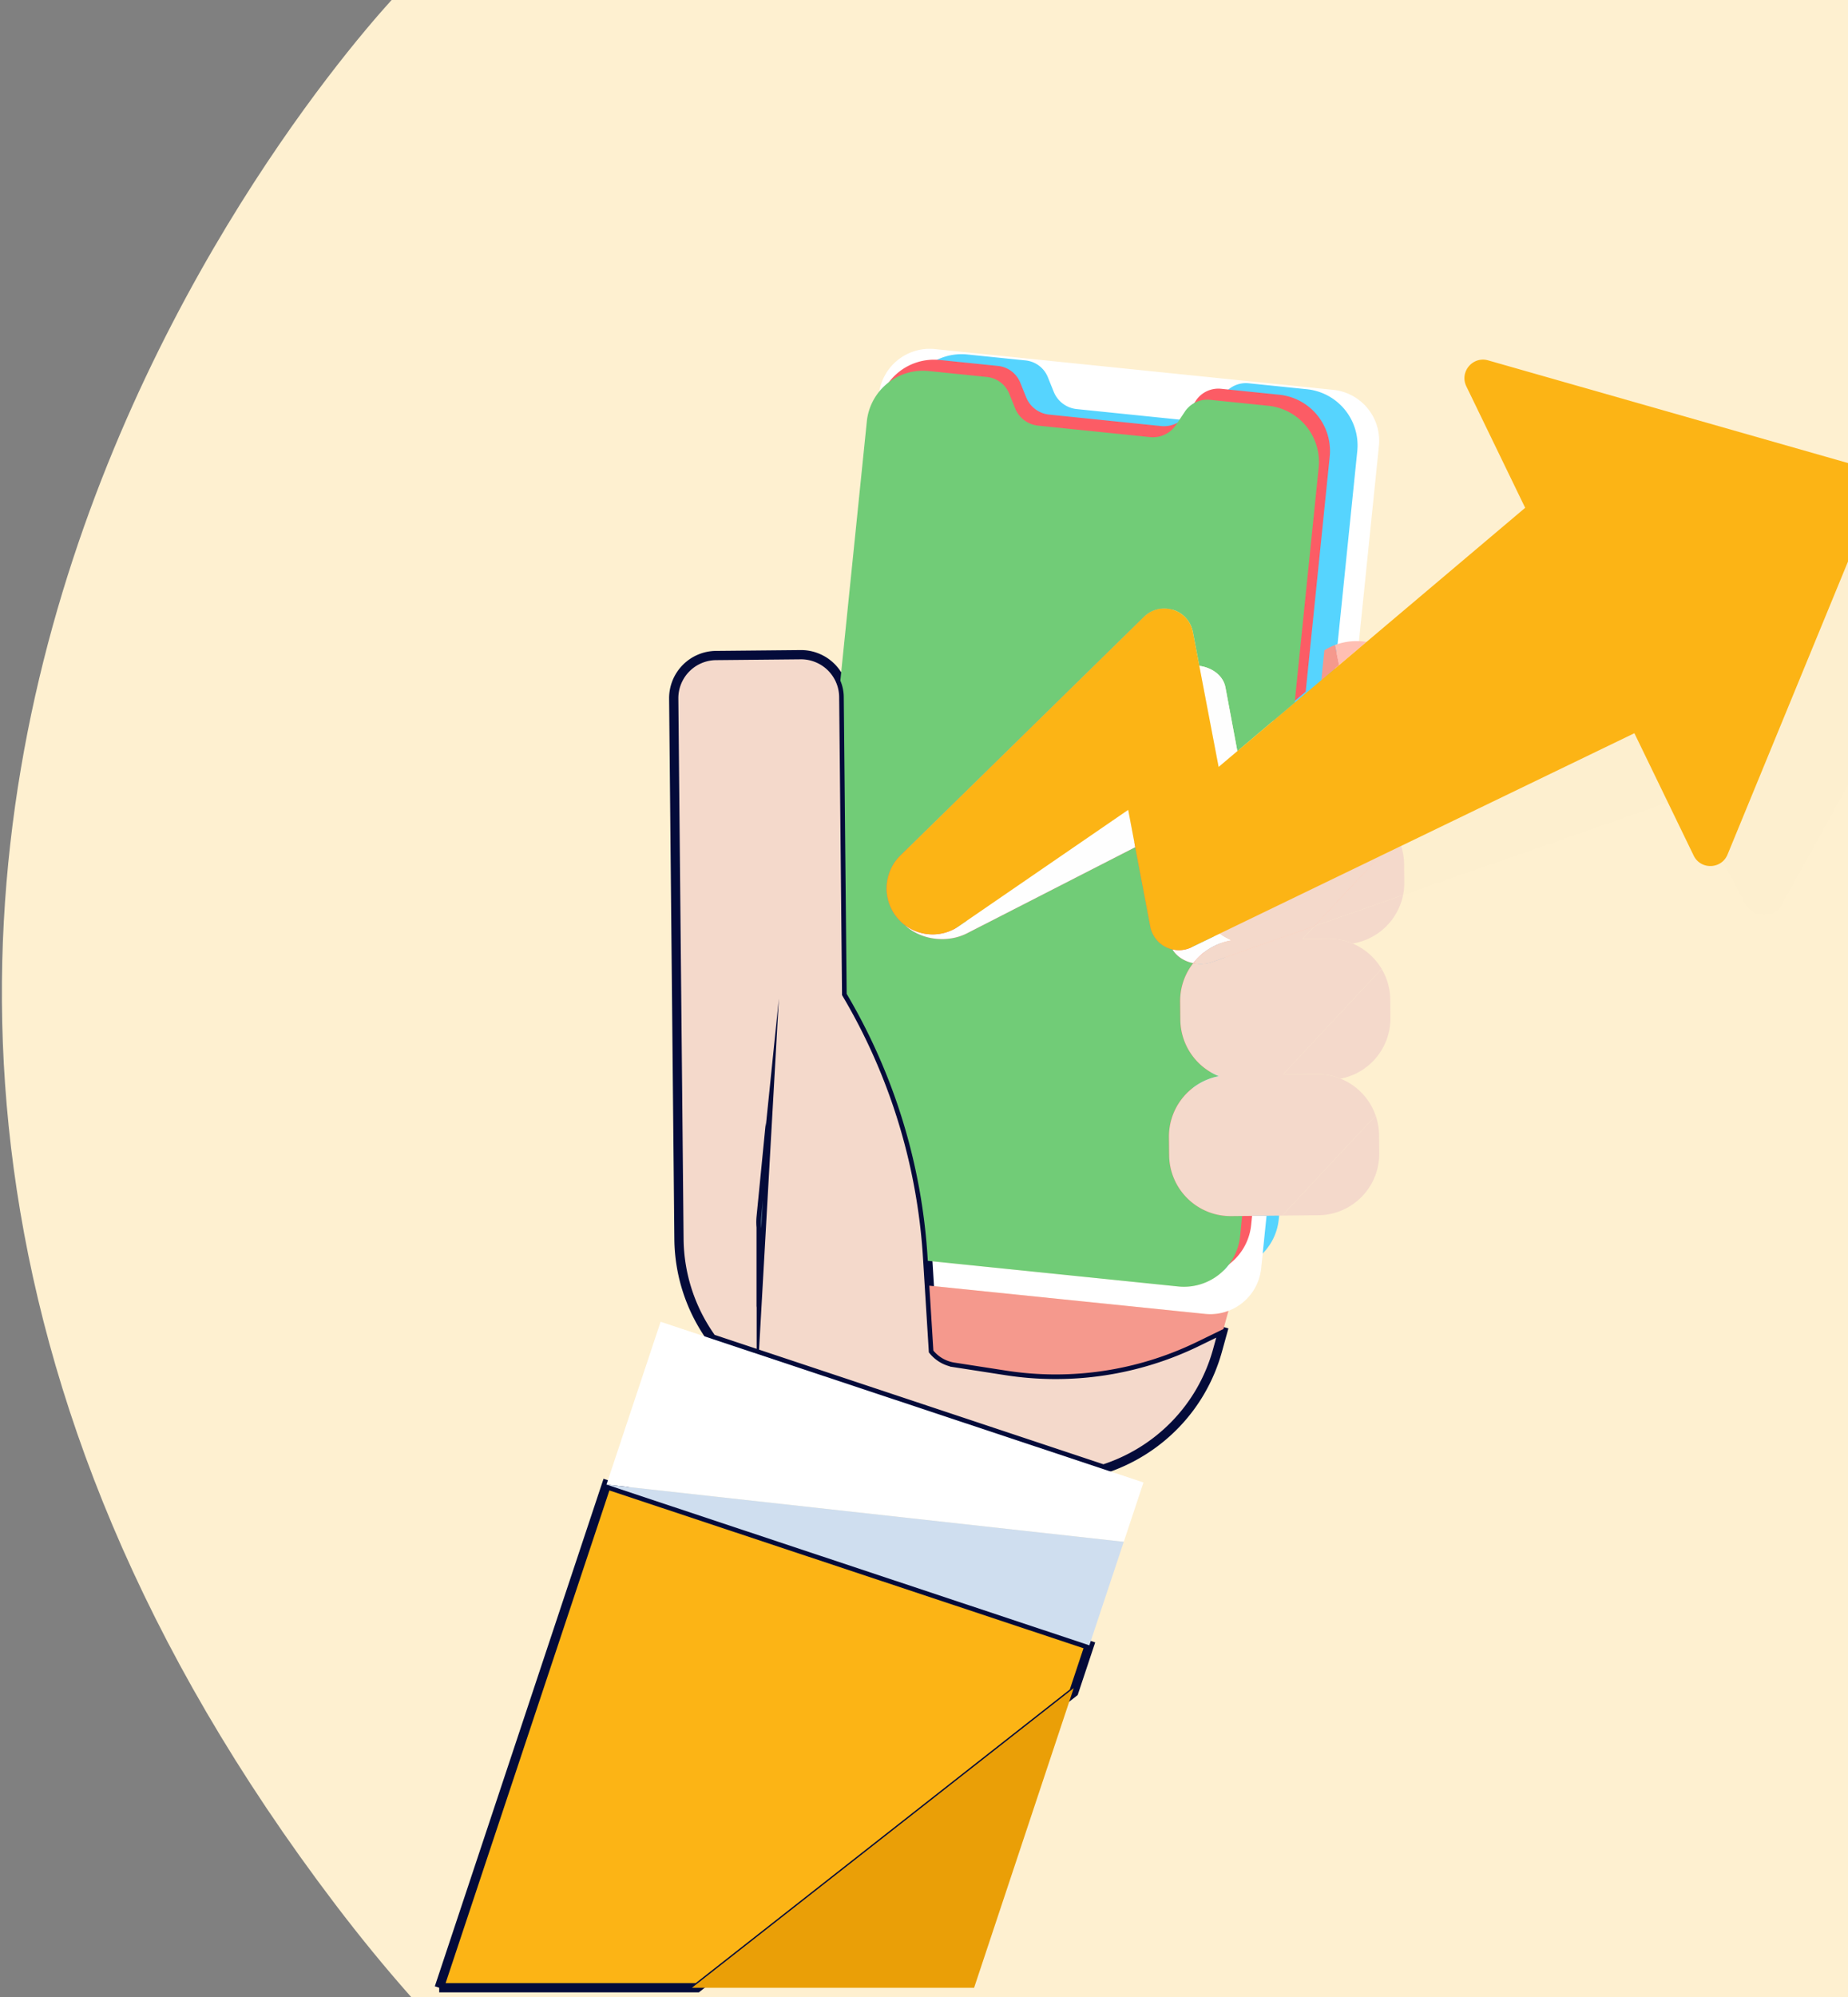 <svg xmlns="http://www.w3.org/2000/svg" xmlns:xlink="http://www.w3.org/1999/xlink" width="200" height="216" viewBox="0 0 200 216"><rect x="0" y="0" width="200" height="216" fill="#808080" stroke="none"/><defs><path id="x9rka" d="M722.31 6941s-92.13 95-7.01 207c85.122 112 195.278-7 195.278-7l22.03-207-51.071-35z"/><path id="x9rkb" d="M773.527 7016.215l2.868-28.031a6.107 6.107 0 0 1 6.698-5.455l6.302.644a2.925 2.925 0 0 1 2.414 1.815l.635 1.576a3.015 3.015 0 0 0 2.489 1.872l12.115 1.239a3.015 3.015 0 0 0 2.816-1.33l.942-1.414a2.923 2.923 0 0 1 2.73-1.29l6.303.645a6.11 6.11 0 0 1 5.455 6.7l-2.6 25.417 2.886-2.44.33-3.232 2.323-22.697a5.532 5.532 0 0 0-4.94-6.066l-43.113-4.41a5.53 5.53 0 0 0-6.065 4.939l-2.977 29.106a4.636 4.636 0 0 1 2.389 2.412z"/><path id="x9rkc" d="M825.891 6990.798a6.109 6.109 0 0 0-5.456-6.698l-6.302-.645a2.924 2.924 0 0 0-2.73 1.288l-.942 1.415a3.01 3.01 0 0 1-2.817 1.329l-12.114-1.24a3.014 3.014 0 0 1-2.49-1.871l-.635-1.576a2.922 2.922 0 0 0-2.413-1.815l-6.302-.644a6.108 6.108 0 0 0-6.699 5.455l-2.867 28.032c.232.544.365 1.14.371 1.77l.312 32.106a63.752 63.752 0 0 1 8.76 28.506l.022.374 27.102 2.773a6.11 6.11 0 0 0 6.7-5.456l.221-2.167-1.19.01a6.644 6.644 0 0 1-6.71-6.58l-.02-1.963a6.646 6.646 0 0 1 5.392-6.59 6.648 6.648 0 0 1-4.163-6.101l-.019-1.963a6.617 6.617 0 0 1 1.414-4.16c-.962-.193-1.8-.733-2.25-1.49a3.142 3.142 0 0 1-2.396-2.48l-1.627-8.575-18.185 9.303c-2.173 1.11-5.016.74-6.726-.857a4.974 4.974 0 0 1-.507-7.541l26.358-25.824c1.794-1.758 4.822-.81 5.293 1.656l.698 3.649c1.362.179 2.586 1.039 2.828 2.333l1.29 6.892 6.2-5.238z"/><path id="x9rkd" d="M813.434 7073.523l-.222 2.168a6.108 6.108 0 0 1-6.699 5.455l-27.102-2.772.167 2.69 29.85 3.053a5.5 5.5 0 0 0 2.524-.336 5.527 5.527 0 0 0 3.54-4.604l.581-5.679z"/><path id="x9rke" d="M822.907 6991.395a6.11 6.11 0 0 0-5.456-6.699l-6.302-.644a2.924 2.924 0 0 0-2.73 1.287l-.942 1.415a3.01 3.01 0 0 1-2.817 1.33l-12.114-1.24a3.011 3.011 0 0 1-2.49-1.872l-.635-1.576a2.92 2.92 0 0 0-2.413-1.814l-6.302-.645a6.11 6.11 0 0 0-6.7 5.456l-2.866 28.031c.232.544.365 1.142.37 1.77l.313 32.107a63.744 63.744 0 0 1 8.759 28.505l.023.374 27.102 2.773a6.11 6.11 0 0 0 6.699-5.456l.222-2.167-1.191.011a6.645 6.645 0 0 1-6.71-6.58l-.02-1.964a6.644 6.644 0 0 1 5.393-6.589 6.65 6.65 0 0 1-4.163-6.102l-.02-1.962a6.618 6.618 0 0 1 1.415-4.16c-.962-.193-1.8-.734-2.25-1.49a3.14 3.14 0 0 1-2.396-2.48l-1.627-8.576-18.185 9.303c-2.173 1.111-5.016.74-6.726-.857a4.975 4.975 0 0 1-.507-7.541l26.358-25.824c1.794-1.758 4.822-.81 5.293 1.657l.698 3.65c1.362.177 2.586 1.037 2.828 2.331l1.289 6.893 6.2-5.239z"/><path id="x9rkf" d="M826.893 7011.432a6.646 6.646 0 0 0-3.417.335l.45 2.172z"/><path id="x9rkg" d="M823.926 7013.939l-.45-2.173c-.395.15-.778.34-1.147.569l-.33 3.233z"/><path id="x9rkh" d="M726.532 7157h27.93l40.743-31.959 1.69-5.079-52.26-17.385z"/><path id="x9rki" d="M726.532 7157h27.93l40.743-31.959 1.69-5.079-52.26-17.385L726.533 7157z"/><path id="x9rkj" d="M808.573 7087.129a34.979 34.979 0 0 1-20.687 3.12l-5.59-.867a3.69 3.69 0 0 1-2.282-1.298l-.436-7.02-.167-2.69-.023-.373a63.74 63.74 0 0 0-8.759-28.505l-.312-32.107a4.612 4.612 0 0 0-2.761-4.183 4.604 4.604 0 0 0-1.905-.393l-9.161.089a4.62 4.62 0 0 0-4.576 4.666l.316 32.51.252 25.942a18.691 18.691 0 0 0 3.551 10.786l42.379 14.098c5.795-1.855 10.596-6.491 12.352-12.833l.698-2.523-.055.2zm-47.199-13.487l.188-1.835-.173 3.064a5.598 5.598 0 0 1-.015-1.23z"/><path id="x9rkk" d="M808.573 7087.129a34.979 34.979 0 0 1-20.687 3.12l-5.59-.867a3.69 3.69 0 0 1-2.282-1.298l-.436-7.02-.167-2.69-.023-.373a63.74 63.74 0 0 0-8.759-28.505l-.312-32.107a4.612 4.612 0 0 0-2.761-4.183 4.604 4.604 0 0 0-1.905-.393l-9.161.089a4.62 4.62 0 0 0-4.576 4.666l.316 32.51.252 25.942a18.691 18.691 0 0 0 3.551 10.786l42.379 14.098c5.795-1.855 10.596-6.491 12.352-12.833l.698-2.523-.055.2-2.834 1.38zm-47.199-13.487l.188-1.835-.173 3.064a5.598 5.598 0 0 1-.015-1.23z"/><path id="x9rkl" d="M809.427 7084.117l-29.85-3.054.437 7.021a3.699 3.699 0 0 0 2.282 1.298l5.59.867a34.978 34.978 0 0 0 20.687-3.12l2.834-1.38.056-.2.489-1.768a5.498 5.498 0 0 1-2.525.336z"/><path id="x9rkm" d="M761.374 7073.642c-.042.418-.033.829.015 1.229l.173-3.064z"/><path id="x9rkn" d="M821.713 6992.589a6.11 6.11 0 0 0-5.456-6.7l-6.301-.644a2.923 2.923 0 0 0-2.731 1.289l-.942 1.415a3.015 3.015 0 0 1-2.817 1.329l-12.114-1.24a3.015 3.015 0 0 1-2.49-1.871l-.634-1.576a2.923 2.923 0 0 0-2.414-1.815l-6.302-.645a6.11 6.11 0 0 0-6.7 5.456l-2.866 28.03c.232.545.365 1.143.37 1.772l.314 32.106a63.756 63.756 0 0 1 8.758 28.506l.023.373 27.102 2.773a6.11 6.11 0 0 0 6.7-5.455l.22-2.168-1.19.01a6.645 6.645 0 0 1-6.71-6.58l-.02-1.962a6.645 6.645 0 0 1 5.393-6.59 6.65 6.65 0 0 1-4.163-6.101l-.02-1.963a6.62 6.62 0 0 1 1.415-4.161c-.962-.192-1.8-.732-2.25-1.49a3.14 3.14 0 0 1-2.396-2.478l-1.627-8.577-18.185 9.304c-2.172 1.11-5.015.74-6.726-.857a4.975 4.975 0 0 1-.507-7.542l26.358-25.824c1.794-1.757 4.822-.81 5.293 1.657l.698 3.649c1.362.179 2.586 1.038 2.828 2.333l1.289 6.892 6.2-5.24z"/><path id="x9rko" d="M750.495 7084.964l-5.859 17.613 55.983 6.188-3.725 11.197 5.86-17.614-4.342-1.445-42.379-14.097z"/><path id="x9rkp" d="M744.636 7102.577l52.259 17.385 3.724-11.198z"/><path id="x9rkq" d="M784.423 7157l10.781-32.409L753.887 7157z"/><path id="x9rkr" d="M819.96 7043.564l2.79-.028a6.589 6.589 0 0 1 2.633.517 6.651 6.651 0 0 0 5.464-5.239l-9.582 3.353z"/><path id="x9rks" d="M819.96 7043.564l1.305-1.397-11.147 3.904a3.935 3.935 0 0 1-1.98.106 6.616 6.616 0 0 0-1.414 4.16l.02 1.964a6.646 6.646 0 0 0 4.162 6.1 6.646 6.646 0 0 0-5.393 6.592l.02 1.961a6.646 6.646 0 0 0 6.71 6.582l1.191-.012 2.638-.025 1.69-.017 10.12-10.816a6.67 6.67 0 0 0-3.797-3.996 6.627 6.627 0 0 0-2.544-.48l-3.697.036 10.688-11.424a6.684 6.684 0 0 0-3.15-2.75 6.589 6.589 0 0 0-2.631-.515z"/><path id="x9rkt" d="M817.843 7058.226l3.697-.036a6.62 6.62 0 0 1 2.544.48 6.647 6.647 0 0 0 5.396-6.59l-.019-1.962a6.616 6.616 0 0 0-.93-3.316z"/><path id="x9rku" d="M821.688 7073.443a6.647 6.647 0 0 0 6.581-6.71l-.019-1.963a6.66 6.66 0 0 0-.368-2.105l-10.12 10.816z"/><path id="x9rkv" d="M830.637 7033.499a6.56 6.56 0 0 1 .323 1.964l.019 1.963c.005.475-.042.94-.133 1.388l28.66-10.031-3.624-7.477z"/><path id="x9rkw" d="M888.979 7004.13l-9.46-2.657-13.555 32.954a2.008 2.008 0 0 1-.518.74l2.488 4.682c.74 1.396 3.118 1.437 3.875.068l18.45-33.378c.523-.946-.075-2.07-1.28-2.41z"/><path id="x9rkx" d="M783.68 7042.935l18.185-9.304-.766-4.037-18.354 12.6a4.98 4.98 0 0 1-5.792-.115c1.711 1.597 4.555 1.968 6.727.857z"/><path id="x9rky" d="M808.138 7046.177a6.642 6.642 0 0 1 4.178-2.466 6.572 6.572 0 0 1-1.306-.732l-3.137 1.514a3.12 3.12 0 0 1-1.985.195c.45.758 1.288 1.297 2.25 1.489z"/><path id="x9rkz" d="M811.624 7016.352c-.242-1.295-1.466-2.153-2.829-2.333l2.091 10.937 2.027-1.711z"/><path id="x9rkA" d="M830.96 7035.463a6.528 6.528 0 0 0-.323-1.964l-2.301 1.11-7.071 7.559 9.582-3.353c.09-.45.137-.914.133-1.39z"/><path id="x9rkB" d="M808.138 7046.177a3.946 3.946 0 0 0 1.98-.106l11.146-3.903 7.072-7.557-17.326 8.368c.403.29.841.537 1.306.732a6.642 6.642 0 0 0-4.178 2.466z"/><path id="x9rkC" d="M879.519 7001.473l2.546-6.188a2.011 2.011 0 0 0-1.308-2.7l-40.702-11.606c-1.671-.476-3.118 1.247-2.36 2.809l6.367 13.137-17.169 14.507-2.967 2.507-1.928 1.629-2.885 2.437-6.2 5.239-2.027 1.712-2.091-10.937-.697-3.65c-.471-2.465-3.499-3.413-5.293-1.656l-26.358 25.824a4.977 4.977 0 0 0 6.299 7.657l18.353-12.6.766 4.038 1.627 8.577a3.14 3.14 0 0 0 2.396 2.479 3.127 3.127 0 0 0 1.985-.194l3.137-1.515 17.326-8.368 2.301-1.112 25.244-12.193 3.625 7.478 2.79 5.755c.616 1.27 2.217 1.463 3.149.628.216-.192.395-.44.519-.74z"/></defs><g><g clip-path="url(#clip-0:539:c)" transform="translate(-679 -6942)"><use fill="#fef0d0" xlink:href="#x9rka"/></g><g clip-path="url(#clip-0:538:c)" transform="translate(-679 -6942)"><use fill="#fff" xlink:href="#x9rkb"/></g><g clip-path="url(#clip-0:537:c)" transform="translate(-679 -6942)"><use fill="#56d4fe" xlink:href="#x9rkc"/></g><g clip-path="url(#clip-0:536:c)" transform="translate(-679 -6942)"><use fill="#fff" xlink:href="#x9rkd"/></g><g clip-path="url(#clip-0:535:c)" transform="translate(-679 -6942)"><use fill="#fc5c65" xlink:href="#x9rke"/></g><g clip-path="url(#clip-0:534:c)" transform="translate(-679 -6942)"><use fill="#ffbfb3" xlink:href="#x9rkf"/></g><g clip-path="url(#clip-0:533:c)" transform="translate(-679 -6942)"><use fill="#f5998d" xlink:href="#x9rkg"/></g><g clip-path="url(#clip-0:532:c)" transform="translate(-679 -6942)"><use fill="#fcb415" xlink:href="#x9rkh"/></g><g clip-path="url(#clip-0:531:c)" transform="translate(-679 -6942)"><use fill="#fff" fill-opacity="0" stroke="#040b3a" stroke-miterlimit="50" xlink:href="#x9rki"/></g><g clip-path="url(#clip-0:530:c)" transform="translate(-679 -6942)"><use fill="#f4d9cb" xlink:href="#x9rkj"/></g><g clip-path="url(#clip-0:529:c)" transform="translate(-679 -6942)"><use fill="#fff" fill-opacity="0" stroke="#040b3a" stroke-miterlimit="50" xlink:href="#x9rkk"/></g><g clip-path="url(#clip-0:528:c)" transform="translate(-679 -6942)"><use fill="#f5998d" xlink:href="#x9rkl"/></g><g clip-path="url(#clip-0:527:c)" transform="translate(-679 -6942)"><use fill="#4e6b88" xlink:href="#x9rkm"/></g><g clip-path="url(#clip-0:526:c)" transform="translate(-679 -6942)"><use fill="#71cc77" xlink:href="#x9rkn"/></g><g clip-path="url(#clip-0:525:c)" transform="translate(-679 -6942)"><use fill="#fff" xlink:href="#x9rko"/></g><g clip-path="url(#clip-0:524:c)" transform="translate(-679 -6942)"><use fill="#cfdeef" xlink:href="#x9rkp"/></g><g clip-path="url(#clip-0:523:c)" transform="translate(-679 -6942)"><use fill="#ea9f07" xlink:href="#x9rkq"/></g><g clip-path="url(#clip-0:522:c)" transform="translate(-679 -6942)"><use fill="#f4d9cb" xlink:href="#x9rkr"/></g><g clip-path="url(#clip-0:521:c)" transform="translate(-679 -6942)"><use fill="#f4d9cb" xlink:href="#x9rks"/></g><g clip-path="url(#clip-0:520:c)" transform="translate(-679 -6942)"><use fill="#f4d9cb" xlink:href="#x9rkt"/></g><g clip-path="url(#clip-0:519:c)" transform="translate(-679 -6942)"><use fill="#f4d9cb" xlink:href="#x9rku"/></g><g clip-path="url(#clip-0:518:c)" opacity=".07" transform="translate(-679 -6942)"><g opacity=".07"><use fill="#0d3d61" xlink:href="#x9rkv"/></g></g><g clip-path="url(#clip-0:517:c)" opacity=".07" transform="translate(-679 -6942)"><g opacity=".07"><use fill="#0d3d61" xlink:href="#x9rkw"/></g></g><g clip-path="url(#clip-0:516:c)" transform="translate(-679 -6942)"><use fill="#fff" xlink:href="#x9rkx"/></g><g clip-path="url(#clip-0:515:c)" opacity=".07" transform="translate(-679 -6942)"><g opacity=".07"><use fill="#0d3d61" xlink:href="#x9rkx"/></g></g><g clip-path="url(#clip-0:514:c)" transform="translate(-679 -6942)"><use fill="#fff" xlink:href="#x9rky"/></g><g clip-path="url(#clip-0:513:c)" opacity=".07" transform="translate(-679 -6942)"><g opacity=".07"><use fill="#0d3d61" xlink:href="#x9rky"/></g></g><g clip-path="url(#clip-0:512:c)" transform="translate(-679 -6942)"><use fill="#fff" xlink:href="#x9rkz"/></g><g clip-path="url(#clip-0:511:c)" opacity=".07" transform="translate(-679 -6942)"><g opacity=".07"><use fill="#0d3d61" xlink:href="#x9rkz"/></g></g><g clip-path="url(#clip-0:510:c)" transform="translate(-679 -6942)"><use fill="#f4d9cb" xlink:href="#x9rkA"/></g><g clip-path="url(#clip-0:509:c)" transform="translate(-679 -6942)"><use fill="#ffbfb3" xlink:href="#x9rkB"/></g><g clip-path="url(#clip-0:508:c)" transform="translate(-679 -6942)"><use fill="#f4d9cb" xlink:href="#x9rkB"/></g><g clip-path="url(#clip-0:507:c)" transform="translate(-679 -6942)"><use fill="#fcb415" xlink:href="#x9rkC"/></g></g></svg>